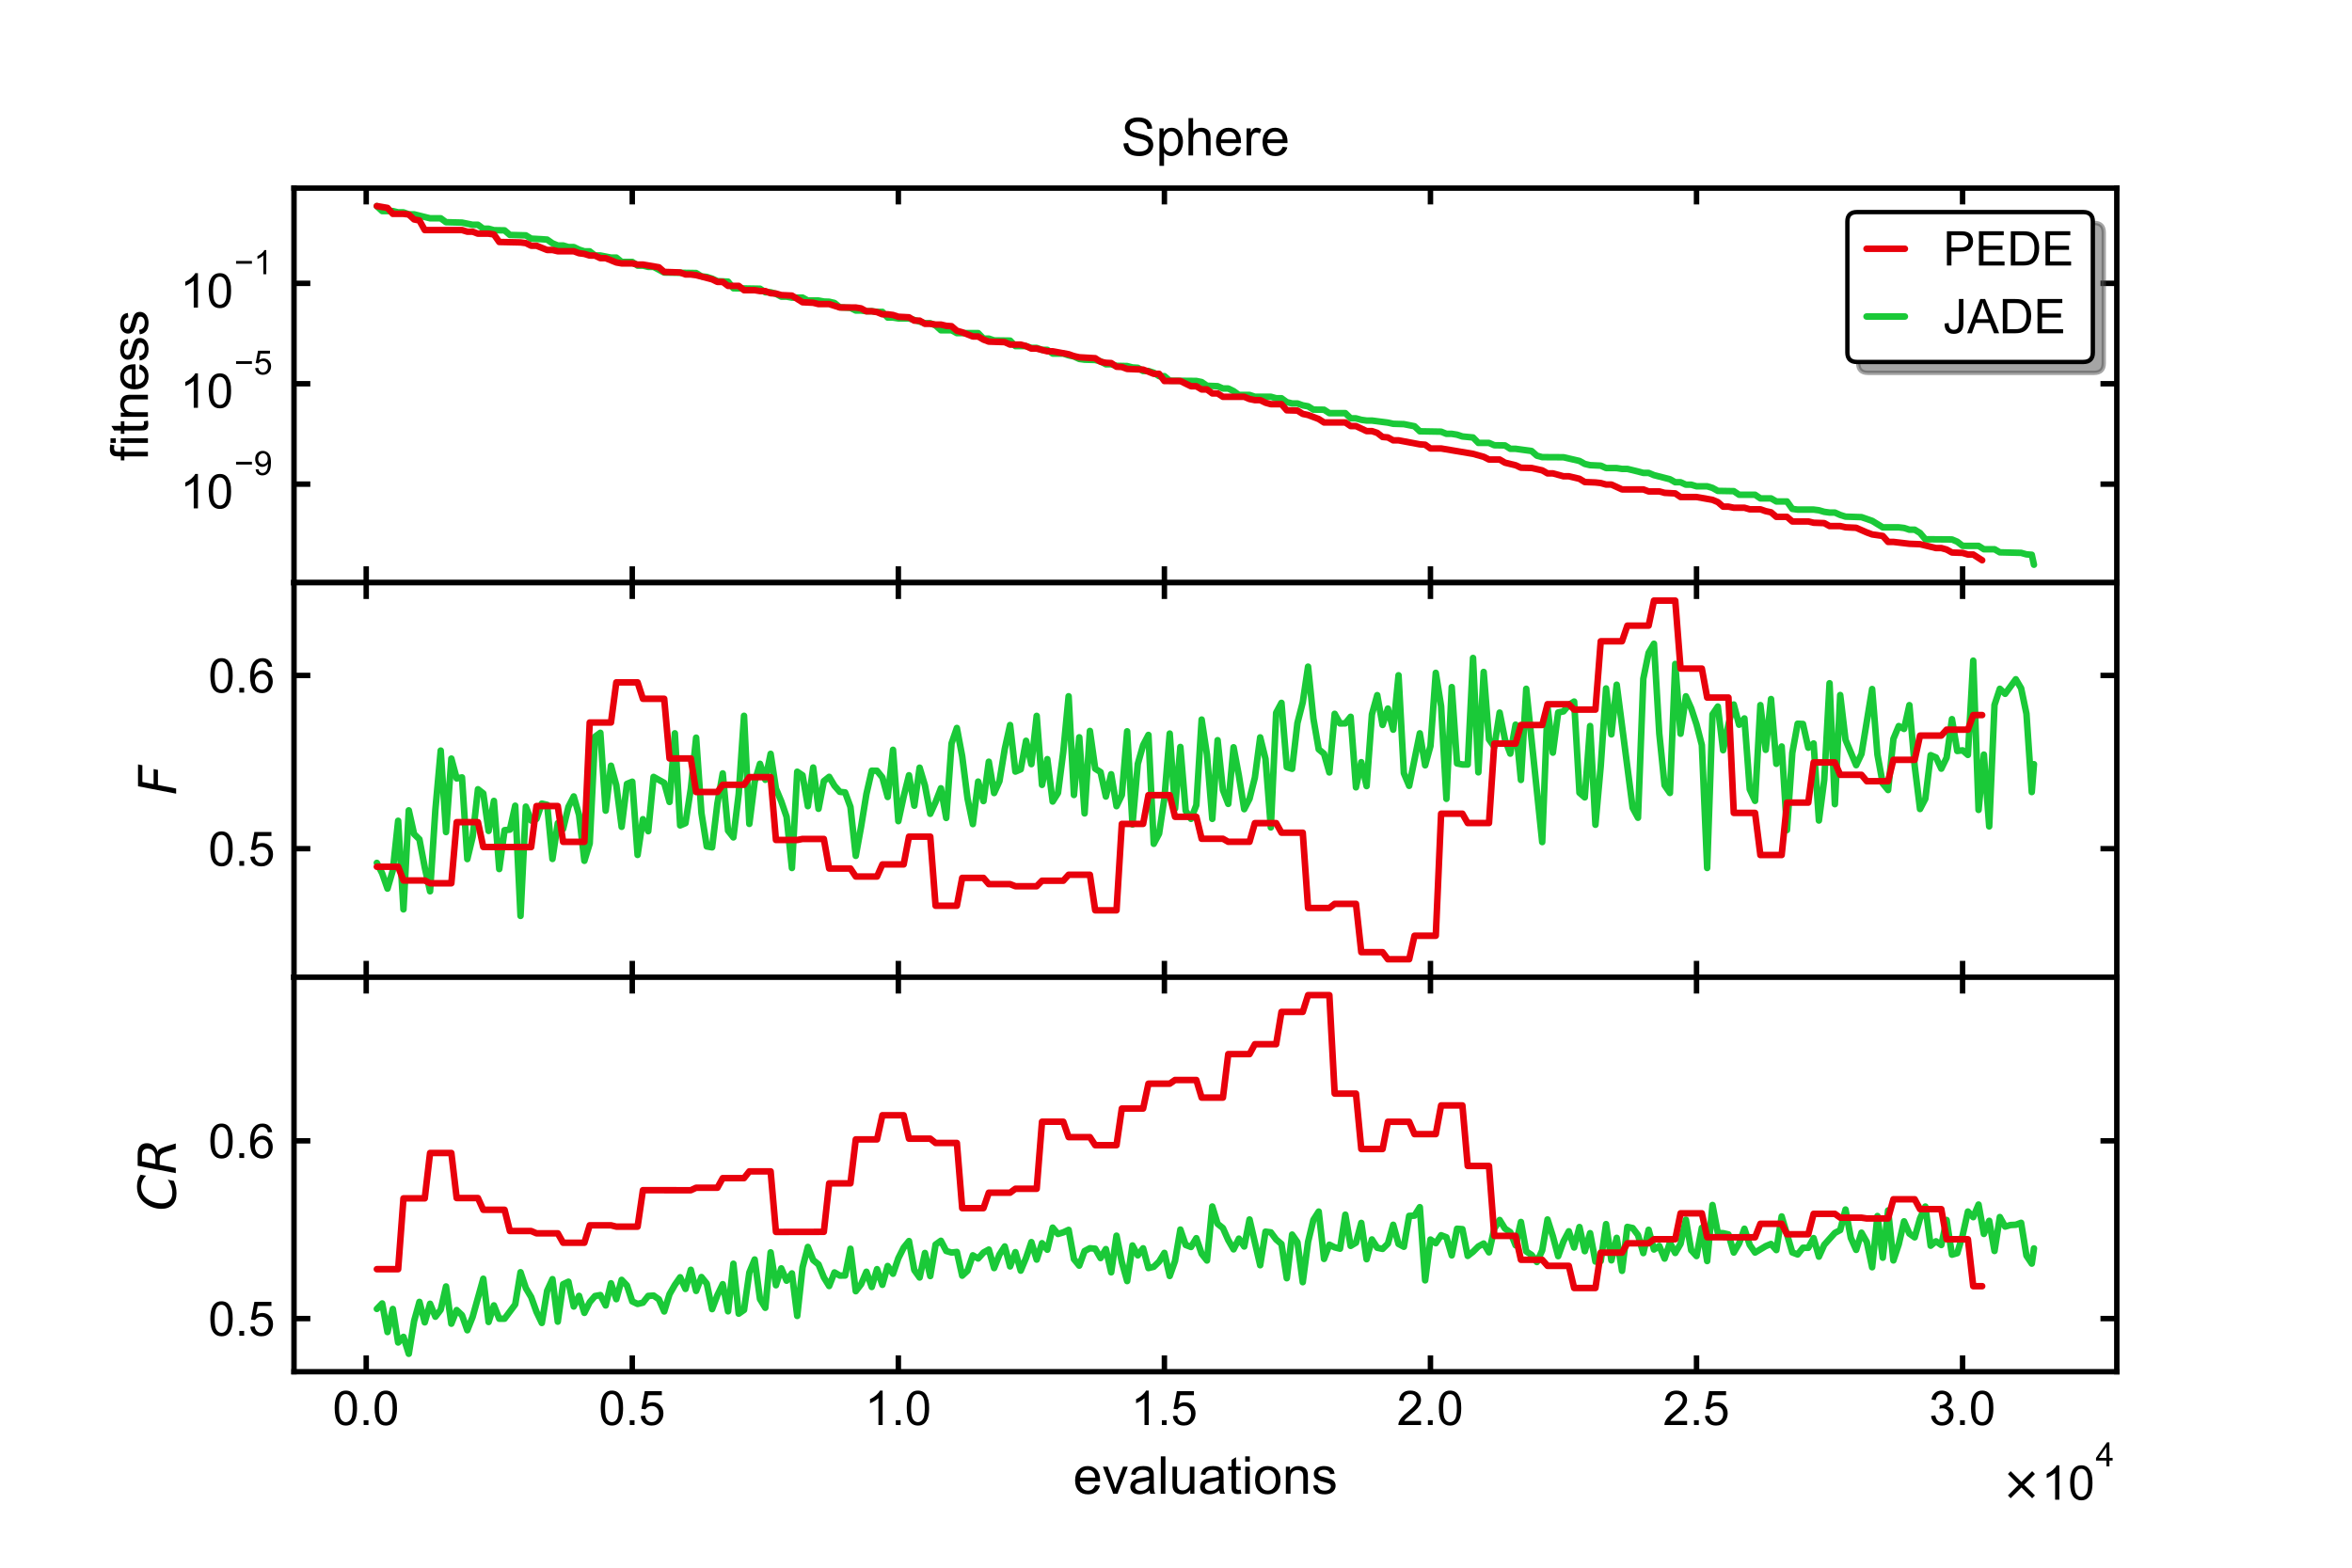 <?xml version="1.0" encoding="utf-8" standalone="no"?>
<!DOCTYPE svg PUBLIC "-//W3C//DTD SVG 1.1//EN"
  "http://www.w3.org/Graphics/SVG/1.1/DTD/svg11.dtd">
<!-- Created with matplotlib (https://matplotlib.org/) -->
<svg height="288pt" version="1.1" viewBox="0 0 432 288" width="432pt" xmlns="http://www.w3.org/2000/svg" xmlns:xlink="http://www.w3.org/1999/xlink">
 <defs>
  <style type="text/css">
*{stroke-linecap:butt;stroke-linejoin:round;}
  </style>
 </defs>
 <g id="figure_1">
  <g id="patch_1">
   <path d="M 0 288 
L 432 288 
L 432 0 
L 0 0 
z
" style="fill:#ffffff;"/>
  </g>
  <g id="axes_1">
   <g id="patch_2">
    <path d="M 54 107.04 
L 388.8 107.04 
L 388.8 34.56 
L 54 34.56 
z
" style="fill:#ffffff;"/>
   </g>
   <g id="line2d_1">
    <path clip-path="url(#p935870acb1)" d="M 69.218 37.869 
L 70.196 38.772 
L 72.15 38.772 
L 73.128 39.012 
L 74.105 39.012 
L 75.082 39.378 
L 76.06 39.378 
L 78.992 40.103 
L 80.947 40.103 
L 81.924 40.82 
L 84.856 40.894 
L 86.811 41.293 
L 87.788 41.293 
L 88.766 42.017 
L 89.743 42.017 
L 90.72 42.286 
L 92.675 42.322 
L 93.653 43.159 
L 96.585 43.237 
L 97.562 43.838 
L 99.517 43.947 
L 100.494 44.015 
L 101.471 44.694 
L 102.449 45.097 
L 103.426 45.097 
L 104.404 45.387 
L 105.381 45.387 
L 106.358 45.86 
L 107.336 46.174 
L 108.313 46.174 
L 109.29 46.939 
L 110.268 46.939 
L 112.223 47.323 
L 113.2 47.323 
L 114.177 48.12 
L 116.132 48.12 
L 117.109 48.794 
L 118.087 48.794 
L 119.064 49.025 
L 120.042 49.025 
L 121.996 50.066 
L 127.861 50.161 
L 128.838 50.77 
L 129.815 50.874 
L 130.793 51.196 
L 131.77 51.649 
L 133.725 51.739 
L 134.702 52.956 
L 139.589 53.04 
L 140.566 53.689 
L 141.544 53.689 
L 142.521 53.979 
L 143.499 54.496 
L 144.476 54.496 
L 145.453 54.675 
L 147.408 54.675 
L 148.385 55.21 
L 150.34 55.21 
L 151.317 55.395 
L 152.295 55.431 
L 153.272 55.658 
L 154.25 56.454 
L 156.204 56.558 
L 157.182 57.05 
L 158.159 57.05 
L 159.136 57.171 
L 160.114 57.171 
L 161.091 57.296 
L 162.069 57.296 
L 163.046 58.34 
L 164.023 58.34 
L 165.001 58.495 
L 166.955 58.495 
L 169.888 59.378 
L 170.865 59.378 
L 171.842 59.784 
L 172.82 60.677 
L 174.774 60.677 
L 175.752 61.196 
L 179.661 61.196 
L 180.639 62.208 
L 181.616 62.208 
L 182.593 62.535 
L 185.526 62.575 
L 186.503 63.583 
L 188.458 63.583 
L 189.435 63.916 
L 190.412 63.916 
L 191.39 64.274 
L 192.367 64.274 
L 193.345 64.956 
L 195.299 64.956 
L 196.277 65.287 
L 197.254 65.49 
L 198.231 65.942 
L 199.209 66.077 
L 201.163 66.137 
L 202.141 66.381 
L 203.118 66.922 
L 204.096 66.922 
L 205.073 67.208 
L 207.028 67.249 
L 208.005 67.505 
L 208.982 67.564 
L 209.96 68.156 
L 210.937 68.156 
L 211.915 68.47 
L 212.892 69.106 
L 213.869 69.106 
L 214.847 69.94 
L 219.734 69.986 
L 220.711 70.188 
L 221.688 70.868 
L 223.643 70.946 
L 224.62 71.372 
L 225.598 71.372 
L 226.575 71.851 
L 227.553 72.556 
L 229.507 72.556 
L 230.485 72.886 
L 233.417 72.887 
L 234.394 73.164 
L 235.372 73.164 
L 236.349 73.876 
L 237.326 74.118 
L 238.304 74.118 
L 239.281 74.465 
L 240.258 74.643 
L 241.236 75.249 
L 243.191 75.27 
L 244.168 75.899 
L 247.1 75.899 
L 248.077 76.842 
L 249.055 76.857 
L 250.032 77.126 
L 251.01 77.262 
L 251.987 77.262 
L 254.919 77.64 
L 255.896 77.855 
L 257.851 77.917 
L 259.806 78.306 
L 260.783 79.232 
L 264.693 79.302 
L 265.67 79.698 
L 266.647 79.698 
L 267.625 79.857 
L 268.602 80.181 
L 270.557 80.369 
L 271.534 81.368 
L 273.489 81.368 
L 274.466 81.795 
L 276.421 81.828 
L 277.399 82.449 
L 278.376 82.449 
L 281.308 82.852 
L 282.285 83.713 
L 283.263 83.981 
L 287.172 84.004 
L 290.104 84.681 
L 291.082 85.227 
L 292.059 85.456 
L 294.014 85.546 
L 294.991 85.982 
L 296.946 85.991 
L 297.923 86.144 
L 298.901 86.144 
L 300.856 86.618 
L 301.833 86.877 
L 302.81 86.877 
L 303.788 87.289 
L 306.72 88.04 
L 307.697 88.591 
L 308.674 88.591 
L 309.652 89.042 
L 310.629 89.042 
L 311.607 89.336 
L 313.561 89.336 
L 314.539 89.633 
L 315.516 90.181 
L 318.448 90.232 
L 319.426 90.888 
L 322.358 90.892 
L 323.335 91.557 
L 325.29 91.557 
L 326.267 92.121 
L 328.222 92.121 
L 329.199 93.489 
L 330.177 93.618 
L 333.109 93.618 
L 334.086 93.742 
L 335.064 94.029 
L 336.041 94.162 
L 337.018 94.162 
L 337.996 94.6 
L 338.973 94.91 
L 341.905 95.003 
L 343.86 95.681 
L 345.815 96.878 
L 348.747 96.878 
L 349.724 96.993 
L 350.702 97.311 
L 351.679 97.311 
L 352.656 97.904 
L 353.634 99.065 
L 358.521 99.104 
L 359.498 99.515 
L 360.475 100.276 
L 363.407 100.282 
L 364.385 100.901 
L 366.339 100.901 
L 367.317 101.469 
L 371.226 101.566 
L 372.204 101.841 
L 373.181 101.914 
L 373.582 103.745 
L 373.582 103.745 
" style="fill:none;stroke:#1ac938;stroke-linecap:round;stroke-width:1.2;"/>
   </g>
   <g id="line2d_2">
    <path clip-path="url(#p935870acb1)" d="M 69.218 37.855 
L 71.173 38.194 
L 72.15 39.287 
L 74.105 39.287 
L 75.082 39.41 
L 76.06 40.312 
L 77.037 40.506 
L 78.015 42.264 
L 84.856 42.264 
L 85.834 42.564 
L 86.811 42.564 
L 87.788 42.928 
L 89.743 42.928 
L 90.72 43.073 
L 91.698 44.454 
L 95.607 44.537 
L 96.585 44.658 
L 97.562 45.143 
L 98.539 45.143 
L 100.494 45.924 
L 101.471 45.924 
L 102.449 46.158 
L 105.381 46.158 
L 106.358 46.518 
L 107.336 46.646 
L 108.313 46.947 
L 109.29 46.954 
L 110.268 47.429 
L 111.245 47.429 
L 113.2 48.216 
L 114.177 48.391 
L 116.132 48.391 
L 117.109 48.603 
L 118.087 48.603 
L 121.019 49.102 
L 121.996 49.951 
L 124.928 50.052 
L 125.906 50.425 
L 126.883 50.425 
L 127.861 50.552 
L 130.793 51.315 
L 131.77 51.792 
L 132.747 51.792 
L 133.725 52.519 
L 135.68 52.519 
L 136.657 53.31 
L 138.612 53.31 
L 139.589 53.473 
L 140.566 53.473 
L 141.544 53.87 
L 142.521 53.933 
L 143.499 54.211 
L 145.453 54.303 
L 147.408 55.527 
L 149.363 55.621 
L 150.34 55.862 
L 152.295 55.862 
L 154.25 56.487 
L 157.182 56.495 
L 158.159 56.652 
L 159.136 57.187 
L 160.114 57.187 
L 161.091 57.342 
L 162.069 57.741 
L 163.046 57.741 
L 164.023 57.866 
L 165.001 58.19 
L 166.955 58.291 
L 167.933 58.898 
L 168.91 58.898 
L 169.888 59.492 
L 170.865 59.492 
L 171.842 59.625 
L 172.82 59.625 
L 173.797 59.856 
L 174.774 59.926 
L 175.752 60.764 
L 176.729 61.041 
L 178.684 61.814 
L 179.661 61.814 
L 180.639 62.392 
L 181.616 62.76 
L 184.548 62.855 
L 185.526 63.307 
L 187.48 63.307 
L 188.458 63.58 
L 189.435 64.041 
L 190.412 64.041 
L 192.367 64.537 
L 193.345 64.537 
L 196.277 65.074 
L 197.254 65.418 
L 198.231 65.636 
L 201.163 65.807 
L 202.141 66.461 
L 203.118 66.648 
L 204.096 66.7 
L 205.073 67.373 
L 206.05 67.421 
L 207.028 67.778 
L 209.96 67.899 
L 211.915 68.675 
L 212.892 68.675 
L 213.869 69.998 
L 216.801 69.998 
L 218.756 70.957 
L 219.734 70.957 
L 220.711 71.545 
L 221.688 71.545 
L 222.666 72.272 
L 223.643 72.272 
L 224.62 72.898 
L 228.53 72.898 
L 229.507 73.308 
L 230.485 73.507 
L 231.462 73.507 
L 232.439 73.983 
L 233.417 74.253 
L 235.372 74.253 
L 236.349 75.375 
L 238.304 75.429 
L 239.281 76.039 
L 240.258 76.238 
L 242.213 76.976 
L 243.191 77.613 
L 247.1 77.613 
L 248.077 78.272 
L 249.055 78.272 
L 251.01 79.199 
L 251.987 79.199 
L 252.964 79.524 
L 253.942 80.279 
L 254.919 80.359 
L 255.896 80.895 
L 256.874 80.895 
L 260.783 81.629 
L 261.761 81.698 
L 262.738 82.389 
L 264.693 82.389 
L 270.557 83.376 
L 272.512 83.921 
L 273.489 84.42 
L 275.444 84.42 
L 276.421 84.999 
L 278.376 85.472 
L 279.353 85.923 
L 281.308 85.974 
L 283.263 86.408 
L 284.24 86.963 
L 285.218 86.963 
L 287.172 87.496 
L 288.15 87.496 
L 290.104 87.958 
L 291.082 88.555 
L 293.037 88.635 
L 294.014 88.74 
L 294.991 89.015 
L 295.969 89.015 
L 297.923 89.909 
L 301.833 89.909 
L 302.81 90.278 
L 304.765 90.278 
L 305.742 90.54 
L 307.697 90.645 
L 308.674 91.309 
L 311.607 91.309 
L 314.539 91.826 
L 315.516 92.239 
L 316.493 93.075 
L 317.471 93.075 
L 318.448 93.277 
L 320.403 93.277 
L 321.38 93.567 
L 323.335 93.567 
L 324.312 93.901 
L 325.29 94.113 
L 326.267 94.951 
L 328.222 94.951 
L 329.199 95.796 
L 332.131 95.796 
L 333.109 96.032 
L 335.064 96.1 
L 336.041 96.641 
L 337.996 96.641 
L 338.973 96.869 
L 340.928 96.963 
L 342.883 97.815 
L 343.86 98.178 
L 345.815 98.459 
L 346.792 99.555 
L 347.769 99.555 
L 350.702 99.901 
L 352.656 99.978 
L 355.588 100.685 
L 356.566 100.685 
L 357.543 100.957 
L 358.521 101.502 
L 360.475 101.575 
L 361.453 101.871 
L 362.43 101.871 
L 364.072 102.924 
L 364.072 102.924 
" style="fill:none;stroke:#e8000b;stroke-linecap:round;stroke-width:1.2;"/>
   </g>
   <g id="matplotlib.axis_1">
    <g id="xtick_1">
     <g id="line2d_3">
      <defs>
       <path d="M 0 0 
L 0 -3 
" id="ma8f551e815" style="stroke:#000000;"/>
      </defs>
      <g>
       <use style="stroke:#000000;" x="67.263" xlink:href="#ma8f551e815" y="107.04"/>
      </g>
     </g>
     <g id="line2d_4">
      <defs>
       <path d="M 0 0 
L 0 3 
" id="m1a9f706067" style="stroke:#000000;"/>
      </defs>
      <g>
       <use style="stroke:#000000;" x="67.263" xlink:href="#m1a9f706067" y="34.56"/>
      </g>
     </g>
    </g>
    <g id="xtick_2">
     <g id="line2d_5">
      <g>
       <use style="stroke:#000000;" x="116.132" xlink:href="#ma8f551e815" y="107.04"/>
      </g>
     </g>
     <g id="line2d_6">
      <g>
       <use style="stroke:#000000;" x="116.132" xlink:href="#m1a9f706067" y="34.56"/>
      </g>
     </g>
    </g>
    <g id="xtick_3">
     <g id="line2d_7">
      <g>
       <use style="stroke:#000000;" x="165.001" xlink:href="#ma8f551e815" y="107.04"/>
      </g>
     </g>
     <g id="line2d_8">
      <g>
       <use style="stroke:#000000;" x="165.001" xlink:href="#m1a9f706067" y="34.56"/>
      </g>
     </g>
    </g>
    <g id="xtick_4">
     <g id="line2d_9">
      <g>
       <use style="stroke:#000000;" x="213.869" xlink:href="#ma8f551e815" y="107.04"/>
      </g>
     </g>
     <g id="line2d_10">
      <g>
       <use style="stroke:#000000;" x="213.869" xlink:href="#m1a9f706067" y="34.56"/>
      </g>
     </g>
    </g>
    <g id="xtick_5">
     <g id="line2d_11">
      <g>
       <use style="stroke:#000000;" x="262.738" xlink:href="#ma8f551e815" y="107.04"/>
      </g>
     </g>
     <g id="line2d_12">
      <g>
       <use style="stroke:#000000;" x="262.738" xlink:href="#m1a9f706067" y="34.56"/>
      </g>
     </g>
    </g>
    <g id="xtick_6">
     <g id="line2d_13">
      <g>
       <use style="stroke:#000000;" x="311.607" xlink:href="#ma8f551e815" y="107.04"/>
      </g>
     </g>
     <g id="line2d_14">
      <g>
       <use style="stroke:#000000;" x="311.607" xlink:href="#m1a9f706067" y="34.56"/>
      </g>
     </g>
    </g>
    <g id="xtick_7">
     <g id="line2d_15">
      <g>
       <use style="stroke:#000000;" x="360.475" xlink:href="#ma8f551e815" y="107.04"/>
      </g>
     </g>
     <g id="line2d_16">
      <g>
       <use style="stroke:#000000;" x="360.475" xlink:href="#m1a9f706067" y="34.56"/>
      </g>
     </g>
    </g>
   </g>
   <g id="matplotlib.axis_2">
    <g id="ytick_1">
     <g id="line2d_17">
      <defs>
       <path d="M 0 0 
L 3 0 
" id="m064d78c83c" style="stroke:#000000;"/>
      </defs>
      <g>
       <use style="stroke:#000000;" x="54" xlink:href="#m064d78c83c" y="88.944"/>
      </g>
     </g>
     <g id="line2d_18">
      <defs>
       <path d="M 0 0 
L -3 0 
" id="m27b5973fe0" style="stroke:#000000;"/>
      </defs>
      <g>
       <use style="stroke:#000000;" x="388.8" xlink:href="#m27b5973fe0" y="88.944"/>
      </g>
     </g>
     <g id="text_1">
      <!-- $\mathdefault{10^{-9}}$ -->
      <defs>
       <path d="M 37.25 0 
L 28.469 0 
L 28.469 56 
Q 25.297 52.984 20.141 49.953 
Q 14.984 46.922 10.891 45.406 
L 10.891 53.906 
Q 18.266 57.375 23.781 62.297 
Q 29.297 67.234 31.594 71.875 
L 37.25 71.875 
z
" id="ArialMT-49"/>
       <path d="M 4.156 35.297 
Q 4.156 48 6.766 55.734 
Q 9.375 63.484 14.516 67.672 
Q 19.672 71.875 27.484 71.875 
Q 33.25 71.875 37.594 69.547 
Q 41.938 67.234 44.766 62.859 
Q 47.609 58.5 49.219 52.219 
Q 50.828 45.953 50.828 35.297 
Q 50.828 22.703 48.234 14.969 
Q 45.656 7.234 40.5 3 
Q 35.359 -1.219 27.484 -1.219 
Q 17.141 -1.219 11.234 6.203 
Q 4.156 15.141 4.156 35.297 
z
M 13.188 35.297 
Q 13.188 17.672 17.312 11.828 
Q 21.438 6 27.484 6 
Q 33.547 6 37.672 11.859 
Q 41.797 17.719 41.797 35.297 
Q 41.797 52.984 37.672 58.781 
Q 33.547 64.594 27.391 64.594 
Q 21.344 64.594 17.719 59.469 
Q 13.188 52.938 13.188 35.297 
z
" id="ArialMT-48"/>
       <path d="M 52.828 31.203 
L 5.562 31.203 
L 5.562 39.406 
L 52.828 39.406 
z
" id="ArialMT-8722"/>
       <path d="M 5.469 16.547 
L 13.922 17.328 
Q 14.984 11.375 18.016 8.688 
Q 21.047 6 25.781 6 
Q 29.828 6 32.875 7.859 
Q 35.938 9.719 37.891 12.812 
Q 39.844 15.922 41.156 21.188 
Q 42.484 26.469 42.484 31.938 
Q 42.484 32.516 42.438 33.688 
Q 39.797 29.5 35.234 26.875 
Q 30.672 24.266 25.344 24.266 
Q 16.453 24.266 10.297 30.703 
Q 4.156 37.156 4.156 47.703 
Q 4.156 58.594 10.578 65.234 
Q 17 71.875 26.656 71.875 
Q 33.641 71.875 39.422 68.109 
Q 45.219 64.359 48.219 57.391 
Q 51.219 50.438 51.219 37.25 
Q 51.219 23.531 48.234 15.406 
Q 45.266 7.281 39.375 3.031 
Q 33.5 -1.219 25.594 -1.219 
Q 17.188 -1.219 11.859 3.438 
Q 6.547 8.109 5.469 16.547 
z
M 41.453 48.141 
Q 41.453 55.719 37.422 60.156 
Q 33.406 64.594 27.734 64.594 
Q 21.875 64.594 17.531 59.812 
Q 13.188 55.031 13.188 47.406 
Q 13.188 40.578 17.312 36.297 
Q 21.438 32.031 27.484 32.031 
Q 33.594 32.031 37.516 36.297 
Q 41.453 40.578 41.453 48.141 
z
" id="ArialMT-57"/>
      </defs>
      <g transform="translate(33.076 93.482)scale(0.088 -0.088)">
       <use transform="translate(0 0.994)" xlink:href="#ArialMT-49"/>
       <use transform="translate(55.615 0.994)" xlink:href="#ArialMT-48"/>
       <use transform="translate(112.973 70.688)scale(0.7)" xlink:href="#ArialMT-8722"/>
       <use transform="translate(153.852 70.688)scale(0.7)" xlink:href="#ArialMT-57"/>
      </g>
     </g>
    </g>
    <g id="ytick_2">
     <g id="line2d_19">
      <g>
       <use style="stroke:#000000;" x="54" xlink:href="#m064d78c83c" y="70.499"/>
      </g>
     </g>
     <g id="line2d_20">
      <g>
       <use style="stroke:#000000;" x="388.8" xlink:href="#m27b5973fe0" y="70.499"/>
      </g>
     </g>
     <g id="text_2">
      <!-- $\mathdefault{10^{-5}}$ -->
      <defs>
       <path d="M 4.156 18.75 
L 13.375 19.531 
Q 14.406 12.797 18.141 9.391 
Q 21.875 6 27.156 6 
Q 33.5 6 37.891 10.781 
Q 42.281 15.578 42.281 23.484 
Q 42.281 31 38.062 35.344 
Q 33.844 39.703 27 39.703 
Q 22.75 39.703 19.328 37.766 
Q 15.922 35.844 13.969 32.766 
L 5.719 33.844 
L 12.641 70.609 
L 48.25 70.609 
L 48.25 62.203 
L 19.672 62.203 
L 15.828 42.969 
Q 22.266 47.469 29.344 47.469 
Q 38.719 47.469 45.156 40.969 
Q 51.609 34.469 51.609 24.266 
Q 51.609 14.547 45.953 7.469 
Q 39.062 -1.219 27.156 -1.219 
Q 17.391 -1.219 11.203 4.25 
Q 5.031 9.719 4.156 18.75 
z
" id="ArialMT-53"/>
      </defs>
      <g transform="translate(33.076 74.993)scale(0.088 -0.088)">
       <use transform="translate(0 0.88)" xlink:href="#ArialMT-49"/>
       <use transform="translate(55.615 0.88)" xlink:href="#ArialMT-48"/>
       <use transform="translate(112.973 70.573)scale(0.7)" xlink:href="#ArialMT-8722"/>
       <use transform="translate(153.852 70.573)scale(0.7)" xlink:href="#ArialMT-53"/>
      </g>
     </g>
    </g>
    <g id="ytick_3">
     <g id="line2d_21">
      <g>
       <use style="stroke:#000000;" x="54" xlink:href="#m064d78c83c" y="52.054"/>
      </g>
     </g>
     <g id="line2d_22">
      <g>
       <use style="stroke:#000000;" x="388.8" xlink:href="#m27b5973fe0" y="52.054"/>
      </g>
     </g>
     <g id="text_3">
      <!-- $\mathdefault{10^{-1}}$ -->
      <g transform="translate(33.076 56.592)scale(0.088 -0.088)">
       <use transform="translate(0 0.994)" xlink:href="#ArialMT-49"/>
       <use transform="translate(55.615 0.994)" xlink:href="#ArialMT-48"/>
       <use transform="translate(112.973 70.688)scale(0.7)" xlink:href="#ArialMT-8722"/>
       <use transform="translate(153.852 70.688)scale(0.7)" xlink:href="#ArialMT-49"/>
      </g>
     </g>
    </g>
    <g id="text_4">
     <!-- fitness -->
     <defs>
      <path d="M 8.688 0 
L 8.688 45.016 
L 0.922 45.016 
L 0.922 51.859 
L 8.688 51.859 
L 8.688 57.375 
Q 8.688 62.594 9.625 65.141 
Q 10.891 68.562 14.078 70.672 
Q 17.281 72.797 23.047 72.797 
Q 26.766 72.797 31.25 71.922 
L 29.938 64.266 
Q 27.203 64.75 24.75 64.75 
Q 20.75 64.75 19.094 63.031 
Q 17.438 61.328 17.438 56.641 
L 17.438 51.859 
L 27.547 51.859 
L 27.547 45.016 
L 17.438 45.016 
L 17.438 0 
z
" id="ArialMT-102"/>
      <path d="M 6.641 61.469 
L 6.641 71.578 
L 15.438 71.578 
L 15.438 61.469 
z
M 6.641 0 
L 6.641 51.859 
L 15.438 51.859 
L 15.438 0 
z
" id="ArialMT-105"/>
      <path d="M 25.781 7.859 
L 27.047 0.094 
Q 23.344 -0.688 20.406 -0.688 
Q 15.625 -0.688 12.984 0.828 
Q 10.359 2.344 9.281 4.812 
Q 8.203 7.281 8.203 15.188 
L 8.203 45.016 
L 1.766 45.016 
L 1.766 51.859 
L 8.203 51.859 
L 8.203 64.703 
L 16.938 69.969 
L 16.938 51.859 
L 25.781 51.859 
L 25.781 45.016 
L 16.938 45.016 
L 16.938 14.703 
Q 16.938 10.938 17.406 9.859 
Q 17.875 8.797 18.922 8.156 
Q 19.969 7.516 21.922 7.516 
Q 23.391 7.516 25.781 7.859 
z
" id="ArialMT-116"/>
      <path d="M 6.594 0 
L 6.594 51.859 
L 14.5 51.859 
L 14.5 44.484 
Q 20.219 53.031 31 53.031 
Q 35.688 53.031 39.625 51.344 
Q 43.562 49.656 45.516 46.922 
Q 47.469 44.188 48.25 40.438 
Q 48.734 37.984 48.734 31.891 
L 48.734 0 
L 39.938 0 
L 39.938 31.547 
Q 39.938 36.922 38.906 39.578 
Q 37.891 42.234 35.281 43.812 
Q 32.672 45.406 29.156 45.406 
Q 23.531 45.406 19.453 41.844 
Q 15.375 38.281 15.375 28.328 
L 15.375 0 
z
" id="ArialMT-110"/>
      <path d="M 42.094 16.703 
L 51.172 15.578 
Q 49.031 7.625 43.219 3.219 
Q 37.406 -1.172 28.375 -1.172 
Q 17 -1.172 10.328 5.828 
Q 3.656 12.844 3.656 25.484 
Q 3.656 38.578 10.391 45.797 
Q 17.141 53.031 27.875 53.031 
Q 38.281 53.031 44.875 45.953 
Q 51.469 38.875 51.469 26.031 
Q 51.469 25.25 51.422 23.688 
L 12.75 23.688 
Q 13.234 15.141 17.578 10.594 
Q 21.922 6.062 28.422 6.062 
Q 33.25 6.062 36.672 8.594 
Q 40.094 11.141 42.094 16.703 
z
M 13.234 30.906 
L 42.188 30.906 
Q 41.609 37.453 38.875 40.719 
Q 34.672 45.797 27.984 45.797 
Q 21.922 45.797 17.797 41.75 
Q 13.672 37.703 13.234 30.906 
z
" id="ArialMT-101"/>
      <path d="M 3.078 15.484 
L 11.766 16.844 
Q 12.5 11.625 15.844 8.844 
Q 19.188 6.062 25.203 6.062 
Q 31.25 6.062 34.172 8.516 
Q 37.109 10.984 37.109 14.312 
Q 37.109 17.281 34.516 19 
Q 32.719 20.172 25.531 21.969 
Q 15.875 24.422 12.141 26.203 
Q 8.406 27.984 6.469 31.125 
Q 4.547 34.281 4.547 38.094 
Q 4.547 41.547 6.125 44.5 
Q 7.719 47.469 10.453 49.422 
Q 12.5 50.922 16.031 51.969 
Q 19.578 53.031 23.641 53.031 
Q 29.734 53.031 34.344 51.266 
Q 38.969 49.516 41.156 46.5 
Q 43.359 43.5 44.188 38.484 
L 35.594 37.312 
Q 35.016 41.312 32.203 43.547 
Q 29.391 45.797 24.266 45.797 
Q 18.219 45.797 15.625 43.797 
Q 13.031 41.797 13.031 39.109 
Q 13.031 37.406 14.109 36.031 
Q 15.188 34.625 17.484 33.688 
Q 18.797 33.203 25.25 31.453 
Q 34.578 28.953 38.25 27.359 
Q 41.938 25.781 44.031 22.75 
Q 46.141 19.734 46.141 15.234 
Q 46.141 10.844 43.578 6.953 
Q 41.016 3.078 36.172 0.953 
Q 31.344 -1.172 25.25 -1.172 
Q 15.141 -1.172 9.844 3.031 
Q 4.547 7.234 3.078 15.484 
z
" id="ArialMT-115"/>
     </defs>
     <g transform="translate(27.168 84.672)rotate(-90)scale(0.096 -0.096)">
      <use xlink:href="#ArialMT-102"/>
      <use x="27.783" xlink:href="#ArialMT-105"/>
      <use x="50" xlink:href="#ArialMT-116"/>
      <use x="77.783" xlink:href="#ArialMT-110"/>
      <use x="133.398" xlink:href="#ArialMT-101"/>
      <use x="189.014" xlink:href="#ArialMT-115"/>
      <use x="239.014" xlink:href="#ArialMT-115"/>
     </g>
    </g>
   </g>
   <g id="patch_3">
    <path d="M 54 107.04 
L 54 34.56 
" style="fill:none;stroke:#000000;stroke-linecap:square;stroke-linejoin:miter;"/>
   </g>
   <g id="patch_4">
    <path d="M 388.8 107.04 
L 388.8 34.56 
" style="fill:none;stroke:#000000;stroke-linecap:square;stroke-linejoin:miter;"/>
   </g>
   <g id="patch_5">
    <path d="M 54 107.04 
L 388.8 107.04 
" style="fill:none;stroke:#000000;stroke-linecap:square;stroke-linejoin:miter;"/>
   </g>
   <g id="patch_6">
    <path d="M 54 34.56 
L 388.8 34.56 
" style="fill:none;stroke:#000000;stroke-linecap:square;stroke-linejoin:miter;"/>
   </g>
   <g id="text_5">
    <!-- Sphere -->
    <defs>
     <path d="M 4.5 23 
L 13.422 23.781 
Q 14.062 18.406 16.375 14.969 
Q 18.703 11.531 23.578 9.406 
Q 28.469 7.281 34.578 7.281 
Q 39.984 7.281 44.141 8.891 
Q 48.297 10.5 50.312 13.297 
Q 52.344 16.109 52.344 19.438 
Q 52.344 22.797 50.391 25.312 
Q 48.438 27.828 43.953 29.547 
Q 41.062 30.672 31.203 33.031 
Q 21.344 35.406 17.391 37.5 
Q 12.25 40.188 9.734 44.156 
Q 7.234 48.141 7.234 53.078 
Q 7.234 58.5 10.297 63.203 
Q 13.375 67.922 19.281 70.359 
Q 25.203 72.797 32.422 72.797 
Q 40.375 72.797 46.453 70.234 
Q 52.547 67.672 55.812 62.688 
Q 59.078 57.719 59.328 51.422 
L 50.25 50.734 
Q 49.516 57.516 45.281 60.984 
Q 41.062 64.453 32.812 64.453 
Q 24.219 64.453 20.281 61.297 
Q 16.359 58.156 16.359 53.719 
Q 16.359 49.859 19.141 47.359 
Q 21.875 44.875 33.422 42.266 
Q 44.969 39.656 49.266 37.703 
Q 55.516 34.812 58.484 30.391 
Q 61.469 25.984 61.469 20.219 
Q 61.469 14.5 58.203 9.438 
Q 54.938 4.391 48.797 1.578 
Q 42.672 -1.219 35.016 -1.219 
Q 25.297 -1.219 18.719 1.609 
Q 12.156 4.438 8.422 10.125 
Q 4.688 15.828 4.5 23 
z
" id="ArialMT-83"/>
     <path d="M 6.594 -19.875 
L 6.594 51.859 
L 14.594 51.859 
L 14.594 45.125 
Q 17.438 49.078 21 51.047 
Q 24.562 53.031 29.641 53.031 
Q 36.281 53.031 41.359 49.609 
Q 46.438 46.188 49.016 39.953 
Q 51.609 33.734 51.609 26.312 
Q 51.609 18.359 48.75 11.984 
Q 45.906 5.609 40.453 2.219 
Q 35.016 -1.172 29 -1.172 
Q 24.609 -1.172 21.109 0.688 
Q 17.625 2.547 15.375 5.375 
L 15.375 -19.875 
z
M 14.547 25.641 
Q 14.547 15.625 18.594 10.844 
Q 22.656 6.062 28.422 6.062 
Q 34.281 6.062 38.453 11.016 
Q 42.625 15.969 42.625 26.375 
Q 42.625 36.281 38.547 41.203 
Q 34.469 46.141 28.812 46.141 
Q 23.188 46.141 18.859 40.891 
Q 14.547 35.641 14.547 25.641 
z
" id="ArialMT-112"/>
     <path d="M 6.594 0 
L 6.594 71.578 
L 15.375 71.578 
L 15.375 45.906 
Q 21.531 53.031 30.906 53.031 
Q 36.672 53.031 40.922 50.75 
Q 45.172 48.484 47 44.484 
Q 48.828 40.484 48.828 32.859 
L 48.828 0 
L 40.047 0 
L 40.047 32.859 
Q 40.047 39.453 37.188 42.453 
Q 34.328 45.453 29.109 45.453 
Q 25.203 45.453 21.75 43.422 
Q 18.312 41.406 16.844 37.938 
Q 15.375 34.469 15.375 28.375 
L 15.375 0 
z
" id="ArialMT-104"/>
     <path d="M 6.5 0 
L 6.5 51.859 
L 14.406 51.859 
L 14.406 44 
Q 17.438 49.516 20 51.266 
Q 22.562 53.031 25.641 53.031 
Q 30.078 53.031 34.672 50.203 
L 31.641 42.047 
Q 28.422 43.953 25.203 43.953 
Q 22.312 43.953 20.016 42.219 
Q 17.719 40.484 16.75 37.406 
Q 15.281 32.719 15.281 27.156 
L 15.281 0 
z
" id="ArialMT-114"/>
    </defs>
    <g transform="translate(205.923 28.56)scale(0.096 -0.096)">
     <use xlink:href="#ArialMT-83"/>
     <use x="66.699" xlink:href="#ArialMT-112"/>
     <use x="122.314" xlink:href="#ArialMT-104"/>
     <use x="177.93" xlink:href="#ArialMT-101"/>
     <use x="233.545" xlink:href="#ArialMT-114"/>
     <use x="266.846" xlink:href="#ArialMT-101"/>
    </g>
   </g>
   <g id="legend_1">
    <g id="patch_7">
     <path d="M 343.075 68.496 
L 384.64 68.496 
Q 386.4 68.496 386.4 66.736 
L 386.4 42.72 
Q 386.4 40.96 384.64 40.96 
L 343.075 40.96 
Q 341.315 40.96 341.315 42.72 
L 341.315 66.736 
Q 341.315 68.496 343.075 68.496 
z
" style="fill:#4c4c4c;opacity:0.5;stroke:#4c4c4c;stroke-linejoin:miter;stroke-width:0.8;"/>
    </g>
    <g id="patch_8">
     <path d="M 341.075 66.496 
L 382.64 66.496 
Q 384.4 66.496 384.4 64.736 
L 384.4 40.72 
Q 384.4 38.96 382.64 38.96 
L 341.075 38.96 
Q 339.315 38.96 339.315 40.72 
L 339.315 64.736 
Q 339.315 66.496 341.075 66.496 
z
" style="fill:#ffffff;stroke:#000000;stroke-linejoin:miter;stroke-width:0.8;"/>
    </g>
    <g id="line2d_23">
     <path d="M 342.835 45.699 
L 349.875 45.699 
" style="fill:none;stroke:#e8000b;stroke-linecap:round;stroke-width:1.2;"/>
    </g>
    <g id="line2d_24"/>
    <g id="text_6">
     <!-- PEDE -->
     <defs>
      <path d="M 7.719 0 
L 7.719 71.578 
L 34.719 71.578 
Q 41.844 71.578 45.609 70.906 
Q 50.875 70.016 54.438 67.547 
Q 58.016 65.094 60.188 60.641 
Q 62.359 56.203 62.359 50.875 
Q 62.359 41.75 56.547 35.422 
Q 50.734 29.109 35.547 29.109 
L 17.188 29.109 
L 17.188 0 
z
M 17.188 37.547 
L 35.688 37.547 
Q 44.875 37.547 48.734 40.969 
Q 52.594 44.391 52.594 50.594 
Q 52.594 55.078 50.312 58.266 
Q 48.047 61.469 44.344 62.5 
Q 41.938 63.141 35.5 63.141 
L 17.188 63.141 
z
" id="ArialMT-80"/>
      <path d="M 7.906 0 
L 7.906 71.578 
L 59.672 71.578 
L 59.672 63.141 
L 17.391 63.141 
L 17.391 41.219 
L 56.984 41.219 
L 56.984 32.812 
L 17.391 32.812 
L 17.391 8.453 
L 61.328 8.453 
L 61.328 0 
z
" id="ArialMT-69"/>
      <path d="M 7.719 0 
L 7.719 71.578 
L 32.375 71.578 
Q 40.719 71.578 45.125 70.562 
Q 51.266 69.141 55.609 65.438 
Q 61.281 60.641 64.078 53.188 
Q 66.891 45.75 66.891 36.188 
Q 66.891 28.031 64.984 21.734 
Q 63.094 15.438 60.109 11.297 
Q 57.125 7.172 53.578 4.797 
Q 50.047 2.438 45.047 1.219 
Q 40.047 0 33.547 0 
z
M 17.188 8.453 
L 32.469 8.453 
Q 39.547 8.453 43.578 9.766 
Q 47.609 11.078 50 13.484 
Q 53.375 16.844 55.25 22.531 
Q 57.125 28.219 57.125 36.328 
Q 57.125 47.562 53.438 53.594 
Q 49.75 59.625 44.484 61.672 
Q 40.672 63.141 32.234 63.141 
L 17.188 63.141 
z
" id="ArialMT-68"/>
     </defs>
     <g transform="translate(356.915 48.779)scale(0.088 -0.088)">
      <use xlink:href="#ArialMT-80"/>
      <use x="66.699" xlink:href="#ArialMT-69"/>
      <use x="133.398" xlink:href="#ArialMT-68"/>
      <use x="205.615" xlink:href="#ArialMT-69"/>
     </g>
    </g>
    <g id="line2d_25">
     <path d="M 342.835 58.147 
L 349.875 58.147 
" style="fill:none;stroke:#1ac938;stroke-linecap:round;stroke-width:1.2;"/>
    </g>
    <g id="line2d_26"/>
    <g id="text_7">
     <!-- JADE -->
     <defs>
      <path d="M 2.875 20.312 
L 11.422 21.484 
Q 11.766 13.281 14.5 10.25 
Q 17.234 7.234 22.078 7.234 
Q 25.641 7.234 28.219 8.859 
Q 30.812 10.5 31.781 13.297 
Q 32.766 16.109 32.766 22.266 
L 32.766 71.578 
L 42.234 71.578 
L 42.234 22.797 
Q 42.234 13.812 40.062 8.875 
Q 37.891 3.953 33.172 1.359 
Q 28.469 -1.219 22.125 -1.219 
Q 12.703 -1.219 7.688 4.203 
Q 2.688 9.625 2.875 20.312 
z
" id="ArialMT-74"/>
      <path d="M -0.141 0 
L 27.344 71.578 
L 37.547 71.578 
L 66.844 0 
L 56.062 0 
L 47.703 21.688 
L 17.781 21.688 
L 9.906 0 
z
M 20.516 29.391 
L 44.781 29.391 
L 37.312 49.219 
Q 33.891 58.25 32.234 64.062 
Q 30.859 57.172 28.375 50.391 
z
" id="ArialMT-65"/>
     </defs>
     <g transform="translate(356.915 61.227)scale(0.088 -0.088)">
      <use xlink:href="#ArialMT-74"/>
      <use x="50" xlink:href="#ArialMT-65"/>
      <use x="116.699" xlink:href="#ArialMT-68"/>
      <use x="188.916" xlink:href="#ArialMT-69"/>
     </g>
    </g>
   </g>
  </g>
  <g id="axes_2">
   <g id="patch_9">
    <path d="M 54 179.52 
L 388.8 179.52 
L 388.8 107.04 
L 54 107.04 
z
" style="fill:#ffffff;"/>
   </g>
   <g id="line2d_27">
    <path clip-path="url(#pa446e0209e)" d="M 69.218 158.519 
L 70.196 160.453 
L 71.173 163.249 
L 72.15 159.886 
L 73.128 150.784 
L 74.105 167.061 
L 75.082 148.868 
L 76.06 153.23 
L 77.037 154.188 
L 78.015 159.35 
L 78.992 163.738 
L 79.969 148.725 
L 80.947 137.889 
L 81.924 152.859 
L 82.901 139.361 
L 83.879 143.007 
L 84.856 142.816 
L 85.834 157.823 
L 86.811 153.75 
L 87.788 144.993 
L 88.766 145.76 
L 89.743 152.651 
L 90.72 147.134 
L 91.698 159.657 
L 92.675 152.511 
L 93.653 152.412 
L 94.63 148.016 
L 95.607 168.258 
L 96.585 148.185 
L 97.562 150.745 
L 98.539 150.445 
L 99.517 147.625 
L 100.494 147.854 
L 101.471 157.798 
L 102.449 151.219 
L 103.426 152.286 
L 104.404 148.223 
L 105.381 146.31 
L 106.358 149.72 
L 107.336 158.14 
L 108.313 154.959 
L 109.29 135.338 
L 110.268 134.621 
L 111.245 148.928 
L 112.223 140.669 
L 113.2 144.256 
L 114.177 151.897 
L 115.155 144.006 
L 116.132 143.607 
L 117.109 157.061 
L 118.087 150.494 
L 119.064 152.7 
L 120.042 142.726 
L 121.996 143.82 
L 122.974 147.326 
L 123.951 134.714 
L 124.928 151.64 
L 125.906 151.221 
L 126.883 144.894 
L 127.861 135.515 
L 128.838 149.356 
L 129.815 155.5 
L 130.793 155.67 
L 131.77 147.573 
L 132.747 142.083 
L 133.725 152.596 
L 134.702 153.841 
L 135.68 145.857 
L 136.657 131.498 
L 137.634 151.358 
L 138.612 143.628 
L 139.589 140.319 
L 140.566 143.258 
L 141.544 138.487 
L 142.521 144.873 
L 143.499 147.216 
L 144.476 150.062 
L 145.453 159.465 
L 146.431 141.771 
L 147.408 142.428 
L 148.385 148.101 
L 149.363 141.001 
L 150.34 148.584 
L 151.317 143.497 
L 152.295 142.714 
L 153.272 144.354 
L 154.25 145.471 
L 155.227 145.569 
L 156.204 148.237 
L 157.182 157.229 
L 158.159 151.876 
L 159.136 145.877 
L 160.114 141.583 
L 161.091 141.601 
L 162.069 142.816 
L 163.046 146.415 
L 164.023 137.745 
L 165.001 150.857 
L 165.978 146.339 
L 166.955 142.425 
L 167.933 148.009 
L 168.91 141.029 
L 169.888 144.295 
L 170.865 149.508 
L 171.842 147.343 
L 172.82 144.814 
L 173.797 150.269 
L 174.774 136.575 
L 175.752 133.733 
L 176.729 138.932 
L 177.707 146.676 
L 178.684 151.4 
L 179.661 143.583 
L 180.639 147.166 
L 181.616 139.933 
L 182.593 145.691 
L 183.571 143.512 
L 184.548 137.594 
L 185.526 133.193 
L 186.503 141.751 
L 187.48 141.334 
L 188.458 136.088 
L 189.435 140.385 
L 190.412 131.512 
L 191.39 144.191 
L 192.367 139.463 
L 193.345 147.251 
L 194.322 145.691 
L 195.299 138.087 
L 196.277 127.91 
L 197.254 146.049 
L 198.231 135.448 
L 199.209 149.431 
L 200.186 134.28 
L 201.163 141.222 
L 202.141 141.836 
L 203.118 146.331 
L 204.096 142.237 
L 205.073 148.102 
L 206.05 146.056 
L 207.028 134.349 
L 208.005 151.471 
L 208.982 140.338 
L 209.96 136.892 
L 210.937 135.014 
L 211.915 155.017 
L 212.892 153.153 
L 213.869 146.642 
L 214.847 134.763 
L 215.824 148.553 
L 216.801 137.222 
L 217.779 148.952 
L 218.756 150.436 
L 219.734 147.913 
L 220.711 132.19 
L 221.688 138.64 
L 222.666 150.441 
L 223.643 135.98 
L 224.62 145.154 
L 225.598 147.683 
L 226.575 137.283 
L 227.553 142.521 
L 228.53 148.657 
L 229.507 146.739 
L 230.485 142.85 
L 231.462 135.464 
L 232.439 139.415 
L 233.417 152.007 
L 234.394 130.948 
L 235.372 129.122 
L 236.349 140.937 
L 237.326 141.246 
L 238.304 132.827 
L 239.281 129.02 
L 240.258 122.47 
L 241.236 132.014 
L 242.213 137.66 
L 243.191 138.472 
L 244.168 141.905 
L 245.145 131.135 
L 246.123 132.908 
L 247.1 132.89 
L 248.077 131.681 
L 249.055 144.641 
L 250.032 140.018 
L 251.01 144.416 
L 251.987 131.229 
L 252.964 127.705 
L 253.942 133.181 
L 254.919 130.172 
L 255.896 134.05 
L 256.874 124.055 
L 257.851 142.036 
L 258.828 144.368 
L 260.783 134.718 
L 261.761 140.598 
L 262.738 137.056 
L 263.715 123.609 
L 264.693 129.73 
L 265.67 146.753 
L 266.647 126.223 
L 267.625 140.255 
L 268.602 140.445 
L 269.58 140.455 
L 270.557 120.872 
L 271.534 141.889 
L 272.512 123.443 
L 273.489 135.822 
L 274.466 137.214 
L 275.444 130.909 
L 276.421 135.836 
L 277.399 138.45 
L 278.376 133.123 
L 279.353 143.287 
L 280.331 126.539 
L 283.263 154.697 
L 284.24 129.882 
L 285.218 138.273 
L 286.195 130.89 
L 287.172 130.687 
L 288.15 129.511 
L 289.127 128.881 
L 290.104 145.639 
L 291.082 146.489 
L 292.059 133.375 
L 293.037 151.516 
L 294.014 140.733 
L 294.991 126.472 
L 295.969 134.91 
L 296.946 125.788 
L 299.878 148.417 
L 300.856 150.231 
L 301.833 124.691 
L 302.81 119.922 
L 303.788 118.262 
L 304.765 134.745 
L 305.742 144.263 
L 306.72 145.68 
L 307.697 121.975 
L 308.674 134.798 
L 309.652 127.917 
L 310.629 130.126 
L 311.607 133.084 
L 312.584 136.876 
L 313.561 159.461 
L 314.539 131.244 
L 315.516 129.799 
L 316.493 137.824 
L 317.471 133.039 
L 318.448 129.427 
L 319.426 133.14 
L 320.403 131.982 
L 321.38 145.007 
L 322.358 147.128 
L 323.335 129.533 
L 324.312 137.755 
L 325.29 128.421 
L 326.267 140.323 
L 327.245 137.136 
L 328.222 152.491 
L 329.199 138.315 
L 330.177 132.954 
L 331.154 133.004 
L 332.131 137.363 
L 333.109 136.578 
L 334.086 150.738 
L 335.064 143.261 
L 336.041 125.516 
L 337.018 147.736 
L 337.996 127.681 
L 338.973 135.911 
L 340.928 140.573 
L 341.905 138.507 
L 343.86 126.581 
L 344.837 138.639 
L 345.815 143.94 
L 346.792 145.142 
L 347.769 135.737 
L 348.747 133.383 
L 349.724 133.911 
L 350.702 129.54 
L 351.679 140.728 
L 352.656 148.626 
L 353.634 146.742 
L 354.611 138.728 
L 355.588 139.15 
L 356.566 141.216 
L 357.543 139.194 
L 358.521 132.113 
L 359.498 137.967 
L 360.475 137.841 
L 361.453 138.689 
L 362.43 121.367 
L 363.407 148.791 
L 364.385 138.627 
L 365.362 151.82 
L 366.339 129.504 
L 367.317 126.537 
L 368.294 127.463 
L 370.249 124.786 
L 371.226 126.436 
L 372.204 131.116 
L 373.181 145.509 
L 373.582 140.392 
L 373.582 140.392 
" style="fill:none;stroke:#1ac938;stroke-linecap:round;stroke-width:1.2;"/>
   </g>
   <g id="line2d_28">
    <path clip-path="url(#pa446e0209e)" d="M 69.218 159.228 
L 73.128 159.228 
L 74.105 161.749 
L 78.015 161.749 
L 78.992 162.265 
L 82.901 162.265 
L 83.879 151.043 
L 87.788 151.043 
L 88.766 155.598 
L 97.562 155.622 
L 98.539 148.082 
L 102.449 148.082 
L 103.426 154.656 
L 107.336 154.656 
L 108.313 132.729 
L 112.223 132.729 
L 113.2 125.357 
L 117.109 125.357 
L 118.087 128.373 
L 121.996 128.373 
L 122.974 139.332 
L 126.883 139.332 
L 127.861 145.5 
L 131.77 145.5 
L 132.747 144.174 
L 136.657 144.174 
L 137.634 142.765 
L 141.544 142.765 
L 142.521 154.314 
L 146.431 154.314 
L 147.408 154.122 
L 151.317 154.122 
L 152.295 159.557 
L 156.204 159.557 
L 157.182 161.023 
L 161.091 161.023 
L 162.069 158.804 
L 165.978 158.804 
L 166.955 153.697 
L 170.865 153.697 
L 171.842 166.394 
L 175.752 166.394 
L 176.729 161.28 
L 180.639 161.28 
L 181.616 162.423 
L 185.526 162.423 
L 186.503 162.808 
L 190.412 162.808 
L 191.39 161.799 
L 195.299 161.799 
L 196.277 160.705 
L 200.186 160.705 
L 201.163 167.232 
L 205.073 167.232 
L 206.05 151.358 
L 209.96 151.358 
L 210.937 146.079 
L 214.847 146.079 
L 215.824 150.053 
L 219.734 150.053 
L 220.711 154.091 
L 224.62 154.091 
L 225.598 154.648 
L 229.507 154.648 
L 230.485 151.218 
L 234.394 151.218 
L 235.372 152.97 
L 239.281 152.97 
L 240.258 166.805 
L 244.168 166.805 
L 245.145 166.047 
L 249.055 166.047 
L 250.032 174.923 
L 253.942 174.923 
L 254.919 176.225 
L 258.828 176.225 
L 259.806 171.906 
L 263.715 171.906 
L 264.693 149.482 
L 268.602 149.482 
L 269.58 151.203 
L 273.489 151.203 
L 274.466 136.607 
L 278.376 136.607 
L 279.353 133.192 
L 283.263 133.192 
L 284.24 129.366 
L 288.15 129.366 
L 289.127 130.365 
L 293.037 130.365 
L 294.014 117.809 
L 297.923 117.809 
L 298.901 114.936 
L 302.81 114.936 
L 303.788 110.335 
L 307.697 110.335 
L 308.674 122.822 
L 312.584 122.822 
L 313.561 128.147 
L 317.471 128.147 
L 318.448 149.34 
L 322.358 149.34 
L 323.335 157.079 
L 327.245 157.079 
L 328.222 147.447 
L 332.131 147.447 
L 333.109 140.066 
L 337.018 140.066 
L 337.996 142.344 
L 341.905 142.344 
L 342.883 143.519 
L 346.792 143.519 
L 347.769 139.588 
L 351.679 139.588 
L 352.656 135.136 
L 356.566 135.136 
L 357.543 134.043 
L 361.453 134.043 
L 362.43 131.365 
L 364.072 131.365 
L 364.072 131.365 
" style="fill:none;stroke:#e8000b;stroke-linecap:round;stroke-width:1.2;"/>
   </g>
   <g id="matplotlib.axis_3">
    <g id="xtick_8">
     <g id="line2d_29">
      <g>
       <use style="stroke:#000000;" x="67.263" xlink:href="#ma8f551e815" y="179.52"/>
      </g>
     </g>
     <g id="line2d_30">
      <g>
       <use style="stroke:#000000;" x="67.263" xlink:href="#m1a9f706067" y="107.04"/>
      </g>
     </g>
    </g>
    <g id="xtick_9">
     <g id="line2d_31">
      <g>
       <use style="stroke:#000000;" x="116.132" xlink:href="#ma8f551e815" y="179.52"/>
      </g>
     </g>
     <g id="line2d_32">
      <g>
       <use style="stroke:#000000;" x="116.132" xlink:href="#m1a9f706067" y="107.04"/>
      </g>
     </g>
    </g>
    <g id="xtick_10">
     <g id="line2d_33">
      <g>
       <use style="stroke:#000000;" x="165.001" xlink:href="#ma8f551e815" y="179.52"/>
      </g>
     </g>
     <g id="line2d_34">
      <g>
       <use style="stroke:#000000;" x="165.001" xlink:href="#m1a9f706067" y="107.04"/>
      </g>
     </g>
    </g>
    <g id="xtick_11">
     <g id="line2d_35">
      <g>
       <use style="stroke:#000000;" x="213.869" xlink:href="#ma8f551e815" y="179.52"/>
      </g>
     </g>
     <g id="line2d_36">
      <g>
       <use style="stroke:#000000;" x="213.869" xlink:href="#m1a9f706067" y="107.04"/>
      </g>
     </g>
    </g>
    <g id="xtick_12">
     <g id="line2d_37">
      <g>
       <use style="stroke:#000000;" x="262.738" xlink:href="#ma8f551e815" y="179.52"/>
      </g>
     </g>
     <g id="line2d_38">
      <g>
       <use style="stroke:#000000;" x="262.738" xlink:href="#m1a9f706067" y="107.04"/>
      </g>
     </g>
    </g>
    <g id="xtick_13">
     <g id="line2d_39">
      <g>
       <use style="stroke:#000000;" x="311.607" xlink:href="#ma8f551e815" y="179.52"/>
      </g>
     </g>
     <g id="line2d_40">
      <g>
       <use style="stroke:#000000;" x="311.607" xlink:href="#m1a9f706067" y="107.04"/>
      </g>
     </g>
    </g>
    <g id="xtick_14">
     <g id="line2d_41">
      <g>
       <use style="stroke:#000000;" x="360.475" xlink:href="#ma8f551e815" y="179.52"/>
      </g>
     </g>
     <g id="line2d_42">
      <g>
       <use style="stroke:#000000;" x="360.475" xlink:href="#m1a9f706067" y="107.04"/>
      </g>
     </g>
    </g>
   </g>
   <g id="matplotlib.axis_4">
    <g id="ytick_4">
     <g id="line2d_43">
      <g>
       <use style="stroke:#000000;" x="54" xlink:href="#m064d78c83c" y="155.911"/>
      </g>
     </g>
     <g id="line2d_44">
      <g>
       <use style="stroke:#000000;" x="388.8" xlink:href="#m27b5973fe0" y="155.911"/>
      </g>
     </g>
     <g id="text_8">
      <!-- 0.5 -->
      <defs>
       <path d="M 9.078 0 
L 9.078 10.016 
L 19.094 10.016 
L 19.094 0 
z
" id="ArialMT-46"/>
      </defs>
      <g transform="translate(38.268 159.06)scale(0.088 -0.088)">
       <use xlink:href="#ArialMT-48"/>
       <use x="55.615" xlink:href="#ArialMT-46"/>
       <use x="83.398" xlink:href="#ArialMT-53"/>
      </g>
     </g>
    </g>
    <g id="ytick_5">
     <g id="line2d_45">
      <g>
       <use style="stroke:#000000;" x="54" xlink:href="#m064d78c83c" y="124.084"/>
      </g>
     </g>
     <g id="line2d_46">
      <g>
       <use style="stroke:#000000;" x="388.8" xlink:href="#m27b5973fe0" y="124.084"/>
      </g>
     </g>
     <g id="text_9">
      <!-- 0.6 -->
      <defs>
       <path d="M 49.75 54.047 
L 41.016 53.375 
Q 39.844 58.547 37.703 60.891 
Q 34.125 64.656 28.906 64.656 
Q 24.703 64.656 21.531 62.312 
Q 17.391 59.281 14.984 53.469 
Q 12.594 47.656 12.5 36.922 
Q 15.672 41.75 20.266 44.094 
Q 24.859 46.438 29.891 46.438 
Q 38.672 46.438 44.844 39.969 
Q 51.031 33.5 51.031 23.25 
Q 51.031 16.5 48.125 10.719 
Q 45.219 4.938 40.141 1.859 
Q 35.062 -1.219 28.609 -1.219 
Q 17.625 -1.219 10.688 6.859 
Q 3.766 14.938 3.766 33.5 
Q 3.766 54.25 11.422 63.672 
Q 18.109 71.875 29.438 71.875 
Q 37.891 71.875 43.281 67.141 
Q 48.688 62.406 49.75 54.047 
z
M 13.875 23.188 
Q 13.875 18.656 15.797 14.5 
Q 17.719 10.359 21.188 8.172 
Q 24.656 6 28.469 6 
Q 34.031 6 38.031 10.484 
Q 42.047 14.984 42.047 22.703 
Q 42.047 30.125 38.078 34.391 
Q 34.125 38.672 28.125 38.672 
Q 22.172 38.672 18.016 34.391 
Q 13.875 30.125 13.875 23.188 
z
" id="ArialMT-54"/>
      </defs>
      <g transform="translate(38.268 127.234)scale(0.088 -0.088)">
       <use xlink:href="#ArialMT-48"/>
       <use x="55.615" xlink:href="#ArialMT-46"/>
       <use x="83.398" xlink:href="#ArialMT-54"/>
      </g>
     </g>
    </g>
    <g id="text_10">
     <!-- $F$ -->
     <defs>
      <path d="M 16.891 72.906 
L 58.688 72.906 
L 57.078 64.594 
L 25.094 64.594 
L 20.906 43.109 
L 49.812 43.109 
L 48.188 34.812 
L 19.281 34.812 
L 12.5 0 
L 2.688 0 
z
" id="DejaVuSans-Oblique-70"/>
     </defs>
     <g transform="translate(32.36 146.064)rotate(-90)scale(0.096 -0.096)">
      <use transform="translate(0 0.094)" xlink:href="#DejaVuSans-Oblique-70"/>
     </g>
    </g>
   </g>
   <g id="patch_10">
    <path d="M 54 179.52 
L 54 107.04 
" style="fill:none;stroke:#000000;stroke-linecap:square;stroke-linejoin:miter;"/>
   </g>
   <g id="patch_11">
    <path d="M 388.8 179.52 
L 388.8 107.04 
" style="fill:none;stroke:#000000;stroke-linecap:square;stroke-linejoin:miter;"/>
   </g>
   <g id="patch_12">
    <path d="M 54 179.52 
L 388.8 179.52 
" style="fill:none;stroke:#000000;stroke-linecap:square;stroke-linejoin:miter;"/>
   </g>
   <g id="patch_13">
    <path d="M 54 107.04 
L 388.8 107.04 
" style="fill:none;stroke:#000000;stroke-linecap:square;stroke-linejoin:miter;"/>
   </g>
  </g>
  <g id="axes_3">
   <g id="patch_14">
    <path d="M 54 252 
L 388.8 252 
L 388.8 179.52 
L 54 179.52 
z
" style="fill:#ffffff;"/>
   </g>
   <g id="line2d_47">
    <path clip-path="url(#pc6aa69be69)" d="M 69.218 240.461 
L 70.196 239.454 
L 71.173 244.711 
L 72.15 240.472 
L 73.128 246.631 
L 74.105 245.598 
L 75.082 248.705 
L 76.06 242.683 
L 77.037 239.169 
L 78.015 242.929 
L 78.992 239.514 
L 79.969 241.894 
L 80.947 240.608 
L 81.924 236.334 
L 82.901 243.174 
L 83.879 240.676 
L 84.856 241.608 
L 85.834 244.381 
L 86.811 241.914 
L 88.766 234.918 
L 89.743 242.862 
L 90.72 239.812 
L 91.698 242.266 
L 92.675 242.258 
L 94.63 239.632 
L 95.607 233.72 
L 96.585 236.644 
L 97.562 238.281 
L 98.539 241.007 
L 99.517 243.044 
L 100.494 237.133 
L 101.471 234.991 
L 102.449 242.802 
L 103.426 235.928 
L 104.404 235.461 
L 105.381 240.019 
L 106.358 238.06 
L 107.336 241.188 
L 108.313 239.23 
L 109.29 238.094 
L 110.268 237.914 
L 111.245 239.826 
L 112.223 235.753 
L 113.2 238.67 
L 114.177 235.121 
L 115.155 236.152 
L 116.132 239.084 
L 117.109 239.549 
L 118.087 239.316 
L 119.064 238.076 
L 120.042 238.005 
L 121.019 238.695 
L 121.996 240.931 
L 122.974 237.757 
L 123.951 236.051 
L 124.928 234.645 
L 125.906 236.789 
L 126.883 233.273 
L 127.861 237.155 
L 128.838 234.605 
L 129.815 235.812 
L 130.793 240.503 
L 131.77 237.932 
L 132.747 235.918 
L 133.725 240.904 
L 134.702 232.16 
L 135.68 241.334 
L 136.657 240.652 
L 137.634 233.777 
L 138.612 231.383 
L 139.589 238.65 
L 140.566 240.256 
L 141.544 230.071 
L 142.521 236.114 
L 143.499 233.012 
L 144.476 235.277 
L 145.453 233.934 
L 146.431 241.75 
L 147.408 232.826 
L 148.385 229.076 
L 149.363 231.491 
L 150.34 232.286 
L 151.317 234.668 
L 152.295 236.257 
L 153.272 233.758 
L 154.25 234.338 
L 155.227 234.327 
L 156.204 229.41 
L 157.182 237.209 
L 158.159 235.937 
L 159.136 233.631 
L 160.114 236.432 
L 161.091 233.155 
L 162.069 236.033 
L 163.046 232.576 
L 164.023 234.002 
L 165.001 231.153 
L 165.978 229.205 
L 166.955 227.996 
L 167.933 233.326 
L 168.91 234.693 
L 169.888 230.186 
L 170.865 234.427 
L 171.842 228.637 
L 172.82 227.944 
L 173.797 229.819 
L 174.774 230.109 
L 175.752 229.993 
L 176.729 234.354 
L 177.707 233.449 
L 178.684 230.615 
L 179.661 231.2 
L 180.639 230.103 
L 181.616 229.557 
L 182.593 232.962 
L 183.571 230.478 
L 184.548 228.983 
L 185.526 232.653 
L 186.503 230.03 
L 187.48 233.428 
L 188.458 231.09 
L 189.435 228.188 
L 190.412 231.402 
L 191.39 228.384 
L 192.367 229.588 
L 193.345 225.527 
L 194.322 226.695 
L 195.299 226.399 
L 196.277 225.937 
L 197.254 231.319 
L 198.231 232.51 
L 199.209 229.825 
L 200.186 229.312 
L 201.163 229.4 
L 202.141 231.12 
L 203.118 229.472 
L 204.096 233.738 
L 205.073 227.007 
L 206.05 231.839 
L 207.028 235.346 
L 208.005 228.805 
L 208.982 230.621 
L 209.96 229.328 
L 210.937 232.961 
L 211.915 232.721 
L 212.892 231.777 
L 213.869 230.171 
L 214.847 234.411 
L 215.824 231.652 
L 216.801 225.881 
L 217.779 228.715 
L 218.756 229.087 
L 219.734 227.466 
L 220.711 230.323 
L 221.688 231.57 
L 222.666 221.645 
L 223.643 224.824 
L 224.62 225.609 
L 225.598 227.815 
L 226.575 229.521 
L 227.553 227.549 
L 228.53 228.993 
L 229.507 224.027 
L 231.462 232.438 
L 232.439 226.267 
L 233.417 226.395 
L 234.394 227.703 
L 235.372 228.541 
L 236.349 234.823 
L 237.326 226.804 
L 238.304 228.208 
L 239.281 235.55 
L 240.258 228.137 
L 241.236 224.105 
L 242.213 222.577 
L 243.191 231.279 
L 244.168 228.663 
L 245.145 229.151 
L 246.123 229.401 
L 247.1 223.147 
L 248.077 228.88 
L 249.055 228.297 
L 250.032 224.66 
L 251.01 231.329 
L 251.987 227.697 
L 252.964 229.229 
L 253.942 229.438 
L 254.919 228.465 
L 255.896 225.005 
L 256.874 228.524 
L 257.851 229.045 
L 258.828 223.367 
L 259.806 223.327 
L 260.783 221.768 
L 261.761 235.215 
L 262.738 227.714 
L 263.715 228.389 
L 264.693 226.925 
L 265.67 227.303 
L 266.647 230.626 
L 267.625 225.73 
L 268.602 225.81 
L 269.58 230.723 
L 270.557 229.961 
L 271.534 228.984 
L 272.512 228.451 
L 273.489 230.069 
L 274.466 225.716 
L 275.444 224.121 
L 276.421 225.706 
L 277.399 226.356 
L 278.376 228.774 
L 279.353 224.489 
L 280.331 229.9 
L 281.308 230.534 
L 282.285 231.846 
L 283.263 229.702 
L 284.24 224.029 
L 285.218 227.105 
L 286.195 230.772 
L 287.172 228.05 
L 288.15 226.199 
L 289.127 229.178 
L 290.104 225.421 
L 291.082 229.855 
L 292.059 226.545 
L 293.037 231.759 
L 294.014 231.669 
L 294.991 224.883 
L 295.969 231.542 
L 296.946 227.407 
L 297.923 233.47 
L 298.901 225.392 
L 299.878 225.607 
L 300.856 226.896 
L 301.833 230.207 
L 302.81 225.924 
L 303.788 229.552 
L 304.765 228.888 
L 305.742 231.219 
L 306.72 228.29 
L 307.697 230.186 
L 308.674 228.508 
L 309.652 224.075 
L 310.629 229.681 
L 311.607 230.752 
L 312.584 225.57 
L 313.561 231.67 
L 314.539 221.371 
L 315.516 226.501 
L 316.493 226.55 
L 317.471 226.773 
L 318.448 230.106 
L 319.426 228.437 
L 320.403 225.733 
L 321.38 228.706 
L 322.358 230.106 
L 324.312 228.933 
L 325.29 228.528 
L 326.267 229.656 
L 327.245 223.47 
L 329.199 230.081 
L 330.177 230.459 
L 331.154 229.224 
L 332.131 229.241 
L 333.109 227.456 
L 334.086 230.861 
L 335.064 228.685 
L 337.018 226.5 
L 337.996 225.981 
L 338.973 222.201 
L 339.95 227.414 
L 340.928 229.616 
L 341.905 226.458 
L 342.883 228.181 
L 343.86 232.808 
L 344.837 223.397 
L 345.815 231.057 
L 346.792 222.375 
L 347.769 231.552 
L 348.747 228.597 
L 349.724 224.371 
L 350.702 226.624 
L 351.679 227.315 
L 352.656 223.858 
L 353.634 221.653 
L 354.611 228.847 
L 355.588 228.04 
L 356.566 228.724 
L 357.543 224.125 
L 358.521 230.499 
L 359.498 230.215 
L 360.475 226.963 
L 361.453 222.57 
L 362.43 223.607 
L 363.407 221.29 
L 364.385 226.685 
L 365.362 224.276 
L 366.339 229.817 
L 367.317 223.585 
L 368.294 225.34 
L 369.272 225.052 
L 370.249 225.005 
L 371.226 224.644 
L 372.204 230.677 
L 373.181 232.139 
L 373.582 229.346 
L 373.582 229.346 
" style="fill:none;stroke:#1ac938;stroke-linecap:round;stroke-width:1.2;"/>
   </g>
   <g id="line2d_48">
    <path clip-path="url(#pc6aa69be69)" d="M 69.218 233.16 
L 73.128 233.16 
L 74.105 220.15 
L 78.015 220.15 
L 78.992 211.814 
L 82.901 211.814 
L 83.879 220.095 
L 87.788 220.095 
L 88.766 222.249 
L 92.675 222.249 
L 93.653 226.153 
L 97.562 226.153 
L 98.539 226.573 
L 102.449 226.573 
L 103.426 228.303 
L 107.336 228.303 
L 108.313 225.1 
L 112.223 225.1 
L 113.2 225.348 
L 117.109 225.348 
L 118.087 218.651 
L 126.883 218.659 
L 127.861 218.2 
L 131.77 218.2 
L 132.747 216.435 
L 136.657 216.435 
L 137.634 215.193 
L 141.544 215.193 
L 142.521 226.32 
L 151.317 226.302 
L 152.295 217.397 
L 156.204 217.397 
L 157.182 209.319 
L 161.091 209.319 
L 162.069 204.879 
L 165.978 204.879 
L 166.955 209.185 
L 170.865 209.185 
L 171.842 209.976 
L 175.752 209.976 
L 176.729 221.952 
L 180.639 221.952 
L 181.616 219.109 
L 185.526 219.109 
L 186.503 218.39 
L 190.412 218.39 
L 191.39 206.074 
L 195.299 206.074 
L 196.277 208.899 
L 200.186 208.899 
L 201.163 210.383 
L 205.073 210.383 
L 206.05 203.652 
L 209.96 203.652 
L 210.937 199.084 
L 214.847 199.084 
L 215.824 198.407 
L 219.734 198.407 
L 220.711 201.641 
L 224.62 201.641 
L 225.598 193.649 
L 229.507 193.649 
L 230.485 191.835 
L 234.394 191.835 
L 235.372 185.898 
L 239.281 185.898 
L 240.258 182.815 
L 244.168 182.815 
L 245.145 200.904 
L 249.055 200.904 
L 250.032 211.086 
L 253.942 211.086 
L 254.919 206.078 
L 258.828 206.078 
L 259.806 208.352 
L 263.715 208.352 
L 264.693 203.078 
L 268.602 203.078 
L 269.58 214.197 
L 273.489 214.197 
L 274.466 227.043 
L 278.376 227.043 
L 279.353 231.435 
L 283.263 231.435 
L 284.24 232.548 
L 288.15 232.548 
L 289.127 236.622 
L 293.037 236.622 
L 294.014 230.127 
L 297.923 230.127 
L 298.901 228.411 
L 302.81 228.411 
L 303.788 227.663 
L 307.697 227.663 
L 308.674 222.898 
L 312.584 222.898 
L 313.561 227.288 
L 322.358 227.307 
L 323.335 224.821 
L 327.245 224.821 
L 328.222 226.747 
L 332.131 226.747 
L 333.109 222.994 
L 337.018 222.994 
L 337.996 223.698 
L 341.905 223.698 
L 342.883 223.848 
L 346.792 223.848 
L 347.769 220.317 
L 351.679 220.317 
L 352.656 222.133 
L 356.566 222.133 
L 357.543 227.664 
L 361.453 227.664 
L 362.43 236.285 
L 364.072 236.285 
L 364.072 236.285 
" style="fill:none;stroke:#e8000b;stroke-linecap:round;stroke-width:1.2;"/>
   </g>
   <g id="matplotlib.axis_5">
    <g id="xtick_15">
     <g id="line2d_49">
      <g>
       <use style="stroke:#000000;" x="67.263" xlink:href="#ma8f551e815" y="252"/>
      </g>
     </g>
     <g id="line2d_50">
      <g>
       <use style="stroke:#000000;" x="67.263" xlink:href="#m1a9f706067" y="179.52"/>
      </g>
     </g>
     <g id="text_11">
      <!-- $\mathdefault{0.0}$ -->
      <g transform="translate(61.103 261.799)scale(0.088 -0.088)">
       <use transform="translate(0 0.125)" xlink:href="#ArialMT-48"/>
       <use transform="translate(55.615 0.125)" xlink:href="#ArialMT-46"/>
       <use transform="translate(83.398 0.125)" xlink:href="#ArialMT-48"/>
      </g>
     </g>
    </g>
    <g id="xtick_16">
     <g id="line2d_51">
      <g>
       <use style="stroke:#000000;" x="116.132" xlink:href="#ma8f551e815" y="252"/>
      </g>
     </g>
     <g id="line2d_52">
      <g>
       <use style="stroke:#000000;" x="116.132" xlink:href="#m1a9f706067" y="179.52"/>
      </g>
     </g>
     <g id="text_12">
      <!-- $\mathdefault{0.5}$ -->
      <g transform="translate(109.972 261.799)scale(0.088 -0.088)">
       <use transform="translate(0 0.125)" xlink:href="#ArialMT-48"/>
       <use transform="translate(55.615 0.125)" xlink:href="#ArialMT-46"/>
       <use transform="translate(83.398 0.125)" xlink:href="#ArialMT-53"/>
      </g>
     </g>
    </g>
    <g id="xtick_17">
     <g id="line2d_53">
      <g>
       <use style="stroke:#000000;" x="165.001" xlink:href="#ma8f551e815" y="252"/>
      </g>
     </g>
     <g id="line2d_54">
      <g>
       <use style="stroke:#000000;" x="165.001" xlink:href="#m1a9f706067" y="179.52"/>
      </g>
     </g>
     <g id="text_13">
      <!-- $\mathdefault{1.0}$ -->
      <g transform="translate(158.841 261.799)scale(0.088 -0.088)">
       <use transform="translate(0 0.125)" xlink:href="#ArialMT-49"/>
       <use transform="translate(55.615 0.125)" xlink:href="#ArialMT-46"/>
       <use transform="translate(83.398 0.125)" xlink:href="#ArialMT-48"/>
      </g>
     </g>
    </g>
    <g id="xtick_18">
     <g id="line2d_55">
      <g>
       <use style="stroke:#000000;" x="213.869" xlink:href="#ma8f551e815" y="252"/>
      </g>
     </g>
     <g id="line2d_56">
      <g>
       <use style="stroke:#000000;" x="213.869" xlink:href="#m1a9f706067" y="179.52"/>
      </g>
     </g>
     <g id="text_14">
      <!-- $\mathdefault{1.5}$ -->
      <g transform="translate(207.709 261.799)scale(0.088 -0.088)">
       <use transform="translate(0 0.125)" xlink:href="#ArialMT-49"/>
       <use transform="translate(55.615 0.125)" xlink:href="#ArialMT-46"/>
       <use transform="translate(83.398 0.125)" xlink:href="#ArialMT-53"/>
      </g>
     </g>
    </g>
    <g id="xtick_19">
     <g id="line2d_57">
      <g>
       <use style="stroke:#000000;" x="262.738" xlink:href="#ma8f551e815" y="252"/>
      </g>
     </g>
     <g id="line2d_58">
      <g>
       <use style="stroke:#000000;" x="262.738" xlink:href="#m1a9f706067" y="179.52"/>
      </g>
     </g>
     <g id="text_15">
      <!-- $\mathdefault{2.0}$ -->
      <defs>
       <path d="M 50.344 8.453 
L 50.344 0 
L 3.031 0 
Q 2.938 3.172 4.047 6.109 
Q 5.859 10.938 9.828 15.625 
Q 13.812 20.312 21.344 26.469 
Q 33.016 36.031 37.109 41.625 
Q 41.219 47.219 41.219 52.203 
Q 41.219 57.422 37.469 61 
Q 33.734 64.594 27.734 64.594 
Q 21.391 64.594 17.578 60.781 
Q 13.766 56.984 13.719 50.25 
L 4.688 51.172 
Q 5.609 61.281 11.656 66.578 
Q 17.719 71.875 27.938 71.875 
Q 38.234 71.875 44.234 66.156 
Q 50.25 60.453 50.25 52 
Q 50.25 47.703 48.484 43.547 
Q 46.734 39.406 42.656 34.812 
Q 38.578 30.219 29.109 22.219 
Q 21.188 15.578 18.938 13.203 
Q 16.703 10.844 15.234 8.453 
z
" id="ArialMT-50"/>
      </defs>
      <g transform="translate(256.578 261.799)scale(0.088 -0.088)">
       <use transform="translate(0 0.125)" xlink:href="#ArialMT-50"/>
       <use transform="translate(55.615 0.125)" xlink:href="#ArialMT-46"/>
       <use transform="translate(83.398 0.125)" xlink:href="#ArialMT-48"/>
      </g>
     </g>
    </g>
    <g id="xtick_20">
     <g id="line2d_59">
      <g>
       <use style="stroke:#000000;" x="311.607" xlink:href="#ma8f551e815" y="252"/>
      </g>
     </g>
     <g id="line2d_60">
      <g>
       <use style="stroke:#000000;" x="311.607" xlink:href="#m1a9f706067" y="179.52"/>
      </g>
     </g>
     <g id="text_16">
      <!-- $\mathdefault{2.5}$ -->
      <g transform="translate(305.447 261.799)scale(0.088 -0.088)">
       <use transform="translate(0 0.125)" xlink:href="#ArialMT-50"/>
       <use transform="translate(55.615 0.125)" xlink:href="#ArialMT-46"/>
       <use transform="translate(83.398 0.125)" xlink:href="#ArialMT-53"/>
      </g>
     </g>
    </g>
    <g id="xtick_21">
     <g id="line2d_61">
      <g>
       <use style="stroke:#000000;" x="360.475" xlink:href="#ma8f551e815" y="252"/>
      </g>
     </g>
     <g id="line2d_62">
      <g>
       <use style="stroke:#000000;" x="360.475" xlink:href="#m1a9f706067" y="179.52"/>
      </g>
     </g>
     <g id="text_17">
      <!-- $\mathdefault{3.0}$ -->
      <defs>
       <path d="M 4.203 18.891 
L 12.984 20.062 
Q 14.5 12.594 18.141 9.297 
Q 21.781 6 27 6 
Q 33.203 6 37.469 10.297 
Q 41.75 14.594 41.75 20.953 
Q 41.75 27 37.797 30.922 
Q 33.844 34.859 27.734 34.859 
Q 25.25 34.859 21.531 33.891 
L 22.516 41.609 
Q 23.391 41.5 23.922 41.5 
Q 29.547 41.5 34.031 44.422 
Q 38.531 47.359 38.531 53.469 
Q 38.531 58.297 35.25 61.469 
Q 31.984 64.656 26.812 64.656 
Q 21.688 64.656 18.266 61.422 
Q 14.844 58.203 13.875 51.766 
L 5.078 53.328 
Q 6.688 62.156 12.391 67.016 
Q 18.109 71.875 26.609 71.875 
Q 32.469 71.875 37.391 69.359 
Q 42.328 66.844 44.938 62.5 
Q 47.562 58.156 47.562 53.266 
Q 47.562 48.641 45.062 44.828 
Q 42.578 41.016 37.703 38.766 
Q 44.047 37.312 47.562 32.688 
Q 51.078 28.078 51.078 21.141 
Q 51.078 11.766 44.234 5.25 
Q 37.406 -1.266 26.953 -1.266 
Q 17.531 -1.266 11.297 4.344 
Q 5.078 9.969 4.203 18.891 
z
" id="ArialMT-51"/>
      </defs>
      <g transform="translate(354.315 261.799)scale(0.088 -0.088)">
       <use transform="translate(0 0.125)" xlink:href="#ArialMT-51"/>
       <use transform="translate(55.615 0.125)" xlink:href="#ArialMT-46"/>
       <use transform="translate(83.398 0.125)" xlink:href="#ArialMT-48"/>
      </g>
     </g>
    </g>
    <g id="text_18">
     <!-- evaluations -->
     <defs>
      <path d="M 21 0 
L 1.266 51.859 
L 10.547 51.859 
L 21.688 20.797 
Q 23.484 15.766 25 10.359 
Q 26.172 14.453 28.266 20.219 
L 39.797 51.859 
L 48.828 51.859 
L 29.203 0 
z
" id="ArialMT-118"/>
      <path d="M 40.438 6.391 
Q 35.547 2.25 31.031 0.531 
Q 26.516 -1.172 21.344 -1.172 
Q 12.797 -1.172 8.203 3 
Q 3.609 7.172 3.609 13.672 
Q 3.609 17.484 5.344 20.625 
Q 7.078 23.781 9.891 25.688 
Q 12.703 27.594 16.219 28.562 
Q 18.797 29.25 24.031 29.891 
Q 34.672 31.156 39.703 32.906 
Q 39.75 34.719 39.75 35.203 
Q 39.75 40.578 37.25 42.781 
Q 33.891 45.75 27.25 45.75 
Q 21.047 45.75 18.094 43.578 
Q 15.141 41.406 13.719 35.891 
L 5.125 37.062 
Q 6.297 42.578 8.984 45.969 
Q 11.672 49.359 16.75 51.188 
Q 21.828 53.031 28.516 53.031 
Q 35.156 53.031 39.297 51.469 
Q 43.453 49.906 45.406 47.531 
Q 47.359 45.172 48.141 41.547 
Q 48.578 39.312 48.578 33.453 
L 48.578 21.734 
Q 48.578 9.469 49.141 6.219 
Q 49.703 2.984 51.375 0 
L 42.188 0 
Q 40.828 2.734 40.438 6.391 
z
M 39.703 26.031 
Q 34.906 24.078 25.344 22.703 
Q 19.922 21.922 17.672 20.938 
Q 15.438 19.969 14.203 18.094 
Q 12.984 16.219 12.984 13.922 
Q 12.984 10.406 15.641 8.062 
Q 18.312 5.719 23.438 5.719 
Q 28.516 5.719 32.469 7.938 
Q 36.422 10.156 38.281 14.016 
Q 39.703 17 39.703 22.797 
z
" id="ArialMT-97"/>
      <path d="M 6.391 0 
L 6.391 71.578 
L 15.188 71.578 
L 15.188 0 
z
" id="ArialMT-108"/>
      <path d="M 40.578 0 
L 40.578 7.625 
Q 34.516 -1.172 24.125 -1.172 
Q 19.531 -1.172 15.547 0.578 
Q 11.578 2.344 9.641 5 
Q 7.719 7.672 6.938 11.531 
Q 6.391 14.109 6.391 19.734 
L 6.391 51.859 
L 15.188 51.859 
L 15.188 23.094 
Q 15.188 16.219 15.719 13.812 
Q 16.547 10.359 19.234 8.375 
Q 21.922 6.391 25.875 6.391 
Q 29.828 6.391 33.297 8.422 
Q 36.766 10.453 38.203 13.938 
Q 39.656 17.438 39.656 24.078 
L 39.656 51.859 
L 48.438 51.859 
L 48.438 0 
z
" id="ArialMT-117"/>
      <path d="M 3.328 25.922 
Q 3.328 40.328 11.328 47.266 
Q 18.016 53.031 27.641 53.031 
Q 38.328 53.031 45.109 46.016 
Q 51.906 39.016 51.906 26.656 
Q 51.906 16.656 48.906 10.906 
Q 45.906 5.172 40.156 2 
Q 34.422 -1.172 27.641 -1.172 
Q 16.75 -1.172 10.031 5.812 
Q 3.328 12.797 3.328 25.922 
z
M 12.359 25.922 
Q 12.359 15.969 16.703 11.016 
Q 21.047 6.062 27.641 6.062 
Q 34.188 6.062 38.531 11.031 
Q 42.875 16.016 42.875 26.219 
Q 42.875 35.844 38.5 40.797 
Q 34.125 45.75 27.641 45.75 
Q 21.047 45.75 16.703 40.812 
Q 12.359 35.891 12.359 25.922 
z
" id="ArialMT-111"/>
     </defs>
     <g transform="translate(197.118 274.419)scale(0.096 -0.096)">
      <use xlink:href="#ArialMT-101"/>
      <use x="55.615" xlink:href="#ArialMT-118"/>
      <use x="105.615" xlink:href="#ArialMT-97"/>
      <use x="161.23" xlink:href="#ArialMT-108"/>
      <use x="183.447" xlink:href="#ArialMT-117"/>
      <use x="239.062" xlink:href="#ArialMT-97"/>
      <use x="294.678" xlink:href="#ArialMT-116"/>
      <use x="322.461" xlink:href="#ArialMT-105"/>
      <use x="344.678" xlink:href="#ArialMT-111"/>
      <use x="400.293" xlink:href="#ArialMT-110"/>
      <use x="455.908" xlink:href="#ArialMT-115"/>
     </g>
    </g>
    <g id="text_19">
     <!-- $\times\mathdefault{10^{4}}\mathdefault{}$ -->
     <defs>
      <path d="M 70.125 53.719 
L 47.797 31.297 
L 70.125 8.984 
L 64.312 3.078 
L 41.891 25.484 
L 19.484 3.078 
L 13.719 8.984 
L 35.984 31.297 
L 13.719 53.719 
L 19.484 59.625 
L 41.891 37.203 
L 64.312 59.625 
z
" id="DejaVuSans-215"/>
      <path d="M 32.328 0 
L 32.328 17.141 
L 1.266 17.141 
L 1.266 25.203 
L 33.938 71.578 
L 41.109 71.578 
L 41.109 25.203 
L 50.781 25.203 
L 50.781 17.141 
L 41.109 17.141 
L 41.109 0 
z
M 32.328 25.203 
L 32.328 57.469 
L 9.906 25.203 
z
" id="ArialMT-52"/>
     </defs>
     <g transform="translate(367.592 275.535)scale(0.088 -0.088)">
      <use transform="translate(0 0.202)" xlink:href="#DejaVuSans-215"/>
      <use transform="translate(83.789 0.202)" xlink:href="#ArialMT-49"/>
      <use transform="translate(139.404 0.202)" xlink:href="#ArialMT-48"/>
      <use transform="translate(196.762 69.895)scale(0.7)" xlink:href="#ArialMT-52"/>
     </g>
    </g>
   </g>
   <g id="matplotlib.axis_6">
    <g id="ytick_6">
     <g id="line2d_63">
      <g>
       <use style="stroke:#000000;" x="54" xlink:href="#m064d78c83c" y="242.234"/>
      </g>
     </g>
     <g id="line2d_64">
      <g>
       <use style="stroke:#000000;" x="388.8" xlink:href="#m27b5973fe0" y="242.234"/>
      </g>
     </g>
     <g id="text_20">
      <!-- 0.5 -->
      <g transform="translate(38.268 245.384)scale(0.088 -0.088)">
       <use xlink:href="#ArialMT-48"/>
       <use x="55.615" xlink:href="#ArialMT-46"/>
       <use x="83.398" xlink:href="#ArialMT-53"/>
      </g>
     </g>
    </g>
    <g id="ytick_7">
     <g id="line2d_65">
      <g>
       <use style="stroke:#000000;" x="54" xlink:href="#m064d78c83c" y="209.583"/>
      </g>
     </g>
     <g id="line2d_66">
      <g>
       <use style="stroke:#000000;" x="388.8" xlink:href="#m27b5973fe0" y="209.583"/>
      </g>
     </g>
     <g id="text_21">
      <!-- 0.6 -->
      <g transform="translate(38.268 212.733)scale(0.088 -0.088)">
       <use xlink:href="#ArialMT-48"/>
       <use x="55.615" xlink:href="#ArialMT-46"/>
       <use x="83.398" xlink:href="#ArialMT-54"/>
      </g>
     </g>
    </g>
    <g id="text_22">
     <!-- $CR$ -->
     <defs>
      <path d="M 69.484 67.281 
L 67.484 56.891 
Q 62.797 61.625 57.547 63.922 
Q 52.297 66.219 46.188 66.219 
Q 37.844 66.219 31.516 62.203 
Q 25.203 58.203 20.609 50 
Q 17.672 44.734 16.125 38.844 
Q 14.594 32.953 14.594 27 
Q 14.594 17.047 19.75 11.812 
Q 24.906 6.594 34.719 6.594 
Q 41.5 6.594 47.75 8.766 
Q 54 10.938 59.906 15.281 
L 57.625 3.609 
Q 51.812 1.125 45.875 -0.141 
Q 39.938 -1.422 33.984 -1.422 
Q 19.969 -1.422 12.078 6.188 
Q 4.203 13.812 4.203 27.391 
Q 4.203 36.078 7.203 44.469 
Q 10.203 52.875 15.828 59.812 
Q 21.781 67.188 29.422 70.703 
Q 37.062 74.219 47.219 74.219 
Q 53.469 74.219 59.062 72.484 
Q 64.656 70.75 69.484 67.281 
z
" id="DejaVuSans-Oblique-67"/>
      <path d="M 25.203 64.797 
L 20.219 38.922 
L 32.906 38.922 
Q 40.375 38.922 44.984 43.047 
Q 49.609 47.172 49.609 53.812 
Q 49.609 59.125 46.5 61.953 
Q 43.406 64.797 37.594 64.797 
z
M 43.312 35.016 
Q 46.438 34.281 48.516 31.391 
Q 50.594 28.516 53.328 19.922 
L 59.516 0 
L 49.125 0 
L 43.406 18.703 
Q 41.219 25.922 38.328 28.359 
Q 35.453 30.812 29.5 30.812 
L 18.609 30.812 
L 12.594 0 
L 2.688 0 
L 16.891 72.906 
L 39.109 72.906 
Q 49.219 72.906 54.609 68.328 
Q 60.016 63.766 60.016 55.172 
Q 60.016 47.562 55.422 41.984 
Q 50.828 36.422 43.312 35.016 
z
" id="DejaVuSans-Oblique-82"/>
     </defs>
     <g transform="translate(32.36 222.48)rotate(-90)scale(0.096 -0.096)">
      <use transform="translate(0 0.781)" xlink:href="#DejaVuSans-Oblique-67"/>
      <use transform="translate(69.824 0.781)" xlink:href="#DejaVuSans-Oblique-82"/>
     </g>
    </g>
   </g>
   <g id="patch_15">
    <path d="M 54 252 
L 54 179.52 
" style="fill:none;stroke:#000000;stroke-linecap:square;stroke-linejoin:miter;"/>
   </g>
   <g id="patch_16">
    <path d="M 388.8 252 
L 388.8 179.52 
" style="fill:none;stroke:#000000;stroke-linecap:square;stroke-linejoin:miter;"/>
   </g>
   <g id="patch_17">
    <path d="M 54 252 
L 388.8 252 
" style="fill:none;stroke:#000000;stroke-linecap:square;stroke-linejoin:miter;"/>
   </g>
   <g id="patch_18">
    <path d="M 54 179.52 
L 388.8 179.52 
" style="fill:none;stroke:#000000;stroke-linecap:square;stroke-linejoin:miter;"/>
   </g>
  </g>
 </g>
 <defs>
  <clipPath id="p935870acb1">
   <rect height="72.48" width="334.8" x="54" y="34.56"/>
  </clipPath>
  <clipPath id="pa446e0209e">
   <rect height="72.48" width="334.8" x="54" y="107.04"/>
  </clipPath>
  <clipPath id="pc6aa69be69">
   <rect height="72.48" width="334.8" x="54" y="179.52"/>
  </clipPath>
 </defs>
</svg>
